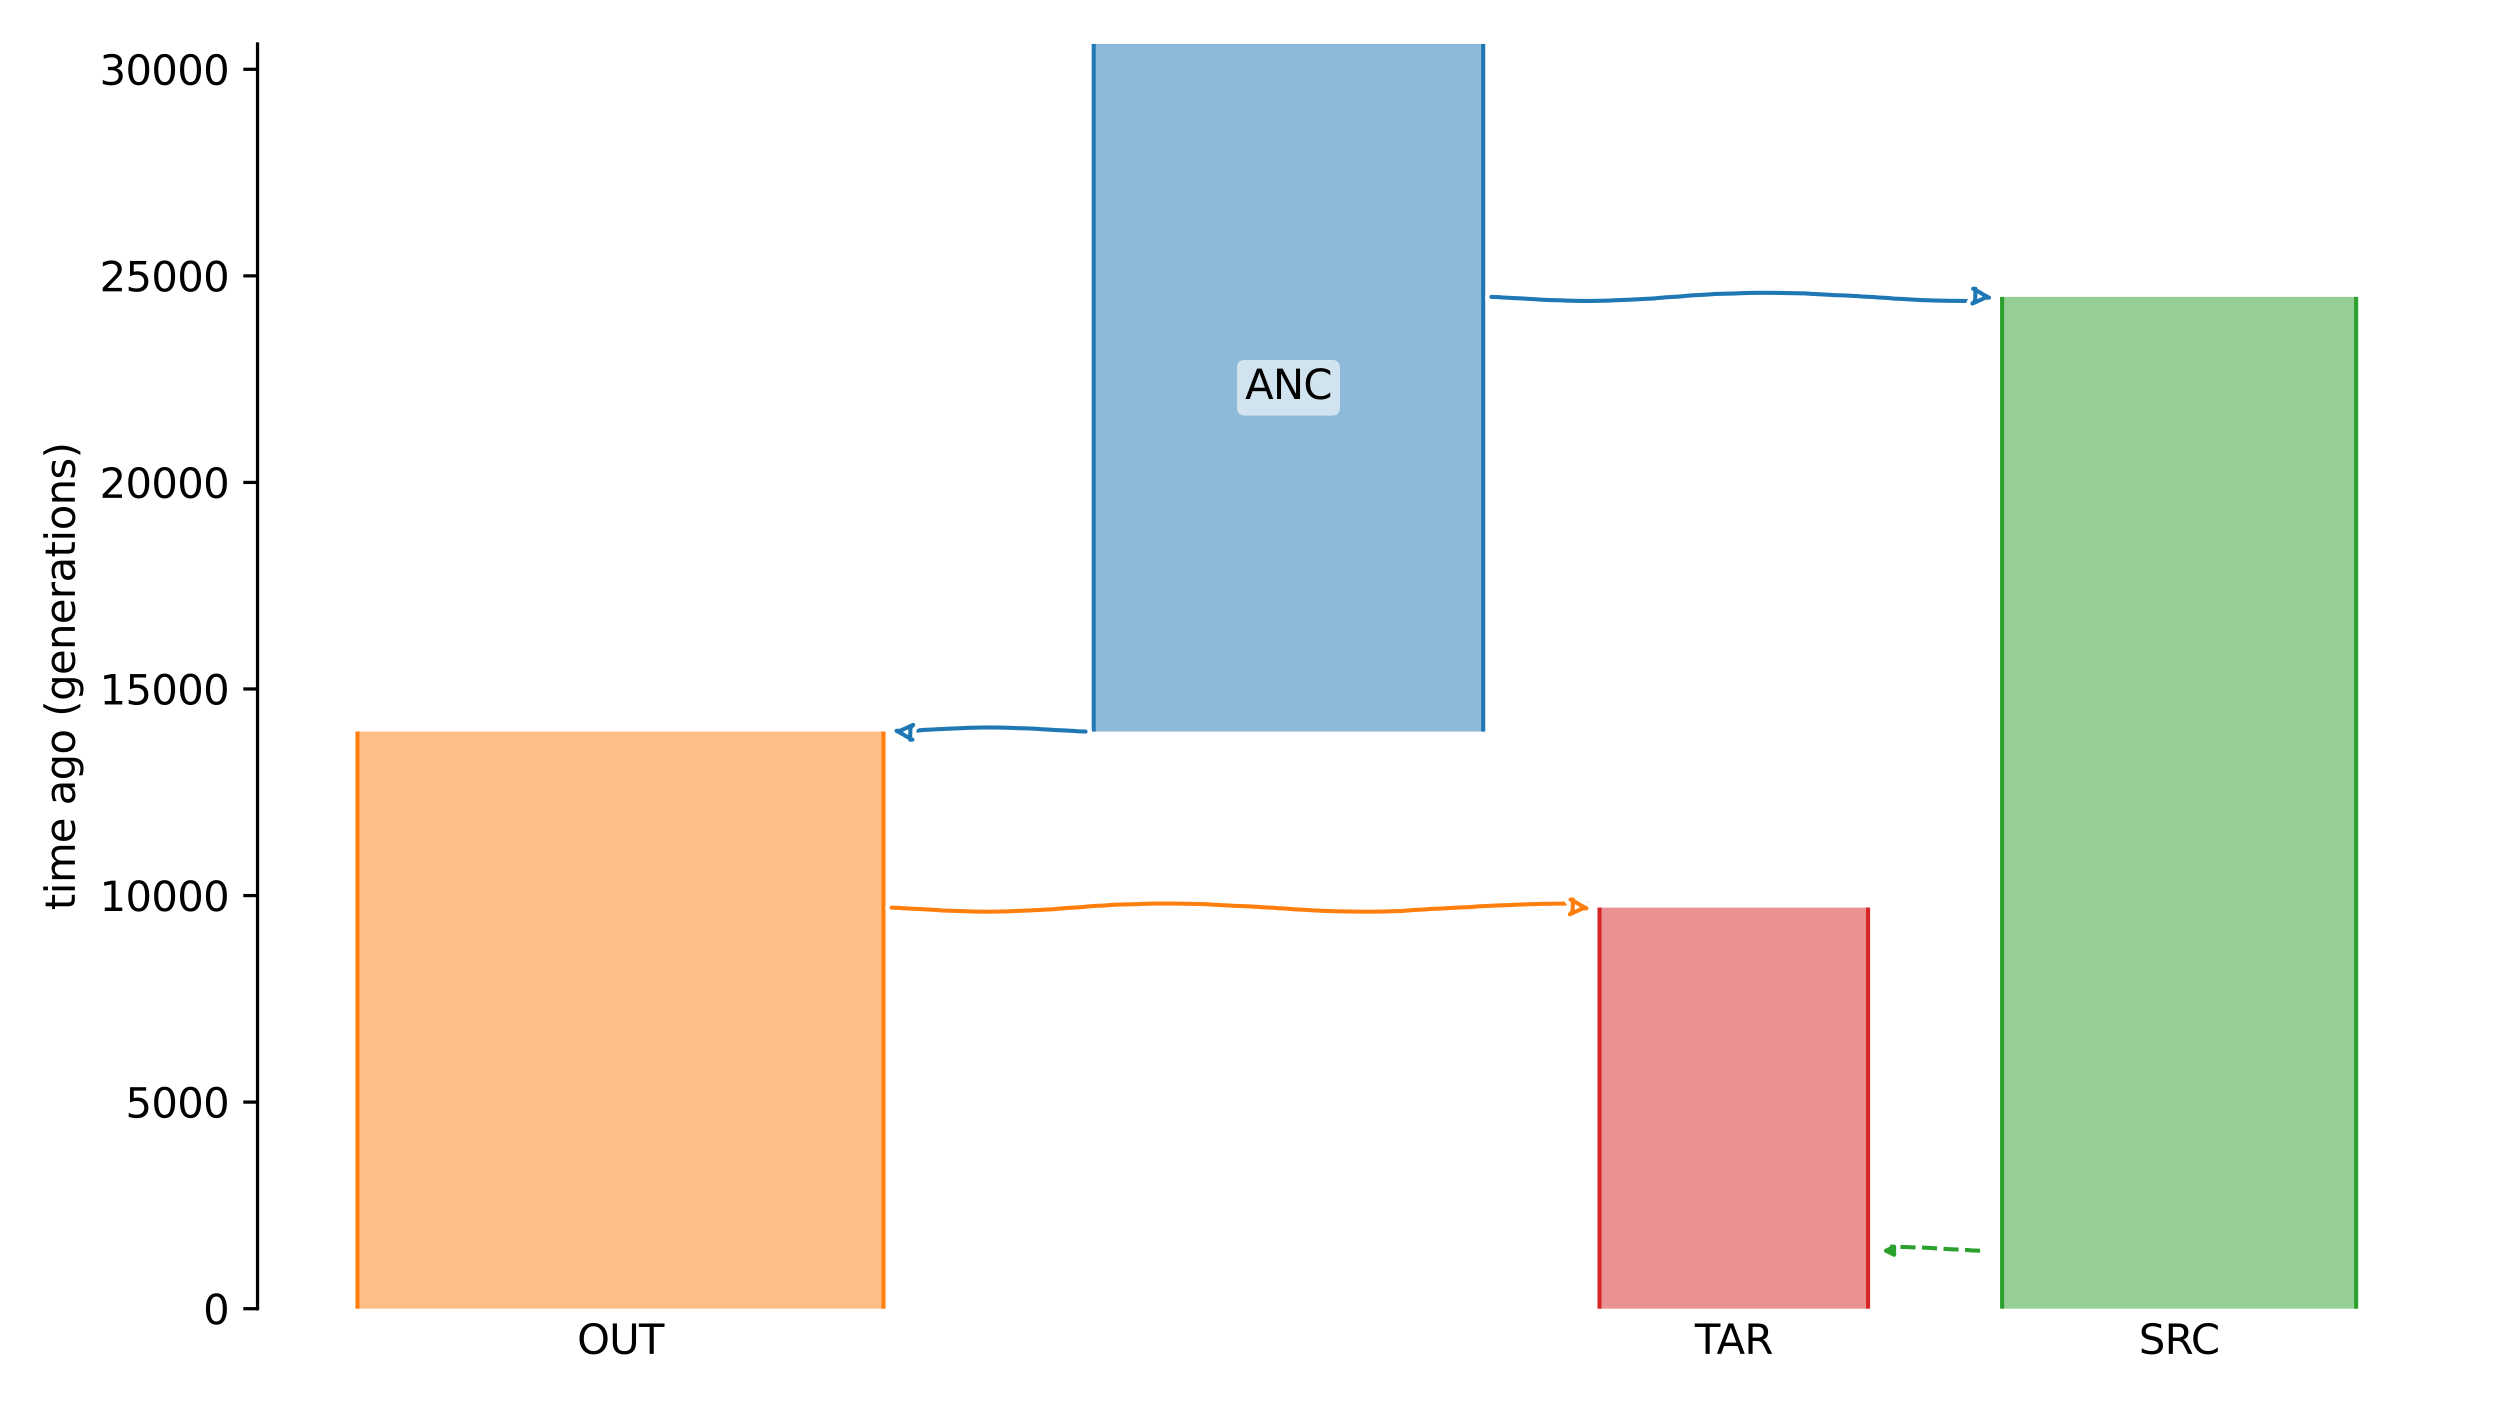 <?xml version="1.0" encoding="utf-8" standalone="no"?>
<!DOCTYPE svg PUBLIC "-//W3C//DTD SVG 1.1//EN"
  "http://www.w3.org/Graphics/SVG/1.1/DTD/svg11.dtd">
<svg xmlns:xlink="http://www.w3.org/1999/xlink" width="614.4pt" height="345.6pt" viewBox="0 0 614.4 345.6" xmlns="http://www.w3.org/2000/svg" version="1.1">
 <defs>
  <style type="text/css">*{stroke-linejoin: round; stroke-linecap: butt}</style>
 </defs>
 <g id="figure_1">
  <g id="patch_1">
   <path d="M 0 345.6 
L 614.4 345.6 
L 614.4 0 
L 0 0 
z
" style="fill: #ffffff"/>
  </g>
  <g id="axes_1">
   <g id="patch_2">
    <path d="M 63.291 321.622 
L 603.6 321.622 
L 603.6 10.8 
L 63.291 10.8 
z
" style="fill: #ffffff"/>
   </g>
   <path d="M 486.633 307.377 
L 485.633 307.346 
L 484.633 307.309 
L 483.633 307.211 
L 482.633 307.179 
L 481.633 307.105 
L 480.633 307.066 
L 479.633 307.031 
L 478.633 306.973 
L 477.633 306.903 
L 476.633 306.851 
L 475.633 306.792 
L 474.633 306.704 
L 473.633 306.657 
L 472.633 306.615 
L 471.633 306.584 
L 470.633 306.558 
L 469.633 306.537 
L 468.633 306.483 
L 467.633 306.455 
L 466.633 306.425 
L 465.633 306.4 
L 464.499 306.389 
" clip-path="url(#p60e6db22d2)" style="fill: none; stroke-dasharray: 3.7,1.6; stroke-dashoffset: 0; stroke: #2ca02c"/>
   <g id="patch_3">
    <path d="M 268.79 10.8 
L 268.79 179.784 
M 364.515 10.8 
L 364.515 179.784 
" clip-path="url(#p60e6db22d2)" style="fill: none; stroke: #ffffff; stroke-width: 3; stroke-linejoin: miter"/>
    <path d="M 268.79 10.8 
L 268.79 179.784 
M 364.515 10.8 
L 364.515 179.784 
" clip-path="url(#p60e6db22d2)" style="fill: none; stroke: #1f77b4; stroke-linejoin: miter"/>
    <g id="PolyCollection_1">
     <path d="M 364.515 10.8 
L 268.79 10.8 
L 268.79 179.784 
L 364.515 179.784 
L 364.515 179.784 
L 364.515 10.8 
z
" clip-path="url(#p60e6db22d2)" style="fill: #1f77b4; fill-opacity: 0.5"/>
    </g>
    <g id="patch_4">
     <path d="M 87.85 179.784 
L 87.85 321.622 
M 217.127 179.784 
L 217.127 321.622 
" clip-path="url(#p60e6db22d2)" style="fill: none; stroke: #ffffff; stroke-width: 3; stroke-linejoin: miter"/>
     <path d="M 87.85 179.784 
L 87.85 321.622 
M 217.127 179.784 
L 217.127 321.622 
" clip-path="url(#p60e6db22d2)" style="fill: none; stroke: #ff7f0e; stroke-linejoin: miter"/>
     <g id="PolyCollection_2">
      <path d="M 217.127 179.784 
L 87.85 179.784 
L 87.85 321.622 
L 217.127 321.622 
L 217.127 321.622 
L 217.127 179.784 
z
" clip-path="url(#p60e6db22d2)" style="fill: #ff7f0e; fill-opacity: 0.5"/>
     </g>
     <g id="patch_5">
      <path d="M 492.036 72.964 
L 492.036 321.622 
M 579.04 72.964 
L 579.04 321.622 
" clip-path="url(#p60e6db22d2)" style="fill: none; stroke: #ffffff; stroke-width: 3; stroke-linejoin: miter"/>
      <path d="M 492.036 72.964 
L 492.036 321.622 
M 579.04 72.964 
L 579.04 321.622 
" clip-path="url(#p60e6db22d2)" style="fill: none; stroke: #2ca02c; stroke-linejoin: miter"/>
      <g id="PolyCollection_3">
       <path d="M 579.04 72.964 
L 492.036 72.964 
L 492.036 321.622 
L 579.04 321.622 
L 579.04 321.622 
L 579.04 72.964 
z
" clip-path="url(#p60e6db22d2)" style="fill: #2ca02c; fill-opacity: 0.5"/>
      </g>
      <g id="patch_6">
       <path d="M 393.095 223.056 
L 393.095 321.622 
M 459.096 223.056 
L 459.096 321.622 
" clip-path="url(#p60e6db22d2)" style="fill: none; stroke: #ffffff; stroke-width: 3; stroke-linejoin: miter"/>
       <path d="M 393.095 223.056 
L 393.095 321.622 
M 459.096 223.056 
L 459.096 321.622 
" clip-path="url(#p60e6db22d2)" style="fill: none; stroke: #d62728; stroke-linejoin: miter"/>
       <g id="PolyCollection_4">
        <path d="M 459.096 223.056 
L 393.095 223.056 
L 393.095 321.622 
L 459.096 321.622 
L 459.096 321.622 
L 459.096 223.056 
z
" clip-path="url(#p60e6db22d2)" style="fill: #d62728; fill-opacity: 0.5"/>
       </g>
       <g id="matplotlib.axis_1">
        <g id="xtick_1">
         <g id="line2d_1"/>
         <g id="text_1">
          <!-- OUT -->
          <g transform="translate(141.84 332.72) scale(0.1 -0.1)">
           <defs>
            <path id="DejaVuSans-4f" d="M 2522 4238 
Q 1834 4238 1429 3725 
Q 1025 3213 1025 2328 
Q 1025 1447 1429 934 
Q 1834 422 2522 422 
Q 3209 422 3611 934 
Q 4013 1447 4013 2328 
Q 4013 3213 3611 3725 
Q 3209 4238 2522 4238 
z
M 2522 4750 
Q 3503 4750 4090 4092 
Q 4678 3434 4678 2328 
Q 4678 1225 4090 567 
Q 3503 -91 2522 -91 
Q 1538 -91 948 565 
Q 359 1222 359 2328 
Q 359 3434 948 4092 
Q 1538 4750 2522 4750 
z
" transform="scale(0.016)"/>
            <path id="DejaVuSans-55" d="M 556 4666 
L 1191 4666 
L 1191 1831 
Q 1191 1081 1462 751 
Q 1734 422 2344 422 
Q 2950 422 3222 751 
Q 3494 1081 3494 1831 
L 3494 4666 
L 4128 4666 
L 4128 1753 
Q 4128 841 3676 375 
Q 3225 -91 2344 -91 
Q 1459 -91 1007 375 
Q 556 841 556 1753 
L 556 4666 
z
" transform="scale(0.016)"/>
            <path id="DejaVuSans-54" d="M -19 4666 
L 3928 4666 
L 3928 4134 
L 2272 4134 
L 2272 0 
L 1638 0 
L 1638 4134 
L -19 4134 
L -19 4666 
z
" transform="scale(0.016)"/>
           </defs>
           <use xlink:href="#DejaVuSans-4f"/>
           <use xlink:href="#DejaVuSans-55" x="78.711"/>
           <use xlink:href="#DejaVuSans-54" x="151.904"/>
          </g>
         </g>
        </g>
        <g id="xtick_2">
         <g id="line2d_2"/>
         <g id="text_2">
          <!-- SRC -->
          <g transform="translate(525.648 332.72) scale(0.1 -0.1)">
           <defs>
            <path id="DejaVuSans-53" d="M 3425 4513 
L 3425 3897 
Q 3066 4069 2747 4153 
Q 2428 4238 2131 4238 
Q 1616 4238 1336 4038 
Q 1056 3838 1056 3469 
Q 1056 3159 1242 3001 
Q 1428 2844 1947 2747 
L 2328 2669 
Q 3034 2534 3370 2195 
Q 3706 1856 3706 1288 
Q 3706 609 3251 259 
Q 2797 -91 1919 -91 
Q 1588 -91 1214 -16 
Q 841 59 441 206 
L 441 856 
Q 825 641 1194 531 
Q 1563 422 1919 422 
Q 2459 422 2753 634 
Q 3047 847 3047 1241 
Q 3047 1584 2836 1778 
Q 2625 1972 2144 2069 
L 1759 2144 
Q 1053 2284 737 2584 
Q 422 2884 422 3419 
Q 422 4038 858 4394 
Q 1294 4750 2059 4750 
Q 2388 4750 2728 4690 
Q 3069 4631 3425 4513 
z
" transform="scale(0.016)"/>
            <path id="DejaVuSans-52" d="M 2841 2188 
Q 3044 2119 3236 1894 
Q 3428 1669 3622 1275 
L 4263 0 
L 3584 0 
L 2988 1197 
Q 2756 1666 2539 1819 
Q 2322 1972 1947 1972 
L 1259 1972 
L 1259 0 
L 628 0 
L 628 4666 
L 2053 4666 
Q 2853 4666 3247 4331 
Q 3641 3997 3641 3322 
Q 3641 2881 3436 2590 
Q 3231 2300 2841 2188 
z
M 1259 4147 
L 1259 2491 
L 2053 2491 
Q 2509 2491 2742 2702 
Q 2975 2913 2975 3322 
Q 2975 3731 2742 3939 
Q 2509 4147 2053 4147 
L 1259 4147 
z
" transform="scale(0.016)"/>
            <path id="DejaVuSans-43" d="M 4122 4306 
L 4122 3641 
Q 3803 3938 3442 4084 
Q 3081 4231 2675 4231 
Q 1875 4231 1450 3742 
Q 1025 3253 1025 2328 
Q 1025 1406 1450 917 
Q 1875 428 2675 428 
Q 3081 428 3442 575 
Q 3803 722 4122 1019 
L 4122 359 
Q 3791 134 3420 21 
Q 3050 -91 2638 -91 
Q 1578 -91 968 557 
Q 359 1206 359 2328 
Q 359 3453 968 4101 
Q 1578 4750 2638 4750 
Q 3056 4750 3426 4639 
Q 3797 4528 4122 4306 
z
" transform="scale(0.016)"/>
           </defs>
           <use xlink:href="#DejaVuSans-53"/>
           <use xlink:href="#DejaVuSans-52" x="63.477"/>
           <use xlink:href="#DejaVuSans-43" x="127.959"/>
          </g>
         </g>
        </g>
        <g id="xtick_3">
         <g id="line2d_3"/>
         <g id="text_3">
          <!-- TAR -->
          <g transform="translate(416.534 332.72) scale(0.1 -0.1)">
           <defs>
            <path id="DejaVuSans-41" d="M 2188 4044 
L 1331 1722 
L 3047 1722 
L 2188 4044 
z
M 1831 4666 
L 2547 4666 
L 4325 0 
L 3669 0 
L 3244 1197 
L 1141 1197 
L 716 0 
L 50 0 
L 1831 4666 
z
" transform="scale(0.016)"/>
           </defs>
           <use xlink:href="#DejaVuSans-54"/>
           <use xlink:href="#DejaVuSans-41" x="53.334"/>
           <use xlink:href="#DejaVuSans-52" x="121.742"/>
          </g>
         </g>
        </g>
       </g>
       <g id="matplotlib.axis_2">
        <g id="ytick_1">
         <g id="line2d_4">
          <defs>
           <path id="m743596b2e8" d="M 0 0 
L -3.5 0 
" style="stroke: #000000; stroke-width: 0.8"/>
          </defs>
          <g>
           <use xlink:href="#m743596b2e8" x="63.291" y="321.622" style="stroke: #000000; stroke-width: 0.8"/>
          </g>
         </g>
         <g id="text_4">
          <!-- 0 -->
          <g transform="translate(49.928 325.421) scale(0.1 -0.1)">
           <defs>
            <path id="DejaVuSans-30" d="M 2034 4250 
Q 1547 4250 1301 3770 
Q 1056 3291 1056 2328 
Q 1056 1369 1301 889 
Q 1547 409 2034 409 
Q 2525 409 2770 889 
Q 3016 1369 3016 2328 
Q 3016 3291 2770 3770 
Q 2525 4250 2034 4250 
z
M 2034 4750 
Q 2819 4750 3233 4129 
Q 3647 3509 3647 2328 
Q 3647 1150 3233 529 
Q 2819 -91 2034 -91 
Q 1250 -91 836 529 
Q 422 1150 422 2328 
Q 422 3509 836 4129 
Q 1250 4750 2034 4750 
z
" transform="scale(0.016)"/>
           </defs>
           <use xlink:href="#DejaVuSans-30"/>
          </g>
         </g>
        </g>
        <g id="ytick_2">
         <g id="line2d_5">
          <g>
           <use xlink:href="#m743596b2e8" x="63.291" y="270.857" style="stroke: #000000; stroke-width: 0.8"/>
          </g>
         </g>
         <g id="text_5">
          <!-- 5000 -->
          <g transform="translate(30.841 274.656) scale(0.1 -0.1)">
           <defs>
            <path id="DejaVuSans-35" d="M 691 4666 
L 3169 4666 
L 3169 4134 
L 1269 4134 
L 1269 2991 
Q 1406 3038 1543 3061 
Q 1681 3084 1819 3084 
Q 2600 3084 3056 2656 
Q 3513 2228 3513 1497 
Q 3513 744 3044 326 
Q 2575 -91 1722 -91 
Q 1428 -91 1123 -41 
Q 819 9 494 109 
L 494 744 
Q 775 591 1075 516 
Q 1375 441 1709 441 
Q 2250 441 2565 725 
Q 2881 1009 2881 1497 
Q 2881 1984 2565 2268 
Q 2250 2553 1709 2553 
Q 1456 2553 1204 2497 
Q 953 2441 691 2322 
L 691 4666 
z
" transform="scale(0.016)"/>
           </defs>
           <use xlink:href="#DejaVuSans-35"/>
           <use xlink:href="#DejaVuSans-30" x="63.623"/>
           <use xlink:href="#DejaVuSans-30" x="127.246"/>
           <use xlink:href="#DejaVuSans-30" x="190.869"/>
          </g>
         </g>
        </g>
        <g id="ytick_3">
         <g id="line2d_6">
          <g>
           <use xlink:href="#m743596b2e8" x="63.291" y="220.092" style="stroke: #000000; stroke-width: 0.8"/>
          </g>
         </g>
         <g id="text_6">
          <!-- 10000 -->
          <g transform="translate(24.478 223.891) scale(0.1 -0.1)">
           <defs>
            <path id="DejaVuSans-31" d="M 794 531 
L 1825 531 
L 1825 4091 
L 703 3866 
L 703 4441 
L 1819 4666 
L 2450 4666 
L 2450 531 
L 3481 531 
L 3481 0 
L 794 0 
L 794 531 
z
" transform="scale(0.016)"/>
           </defs>
           <use xlink:href="#DejaVuSans-31"/>
           <use xlink:href="#DejaVuSans-30" x="63.623"/>
           <use xlink:href="#DejaVuSans-30" x="127.246"/>
           <use xlink:href="#DejaVuSans-30" x="190.869"/>
           <use xlink:href="#DejaVuSans-30" x="254.492"/>
          </g>
         </g>
        </g>
        <g id="ytick_4">
         <g id="line2d_7">
          <g>
           <use xlink:href="#m743596b2e8" x="63.291" y="169.327" style="stroke: #000000; stroke-width: 0.8"/>
          </g>
         </g>
         <g id="text_7">
          <!-- 15000 -->
          <g transform="translate(24.478 173.126) scale(0.1 -0.1)">
           <use xlink:href="#DejaVuSans-31"/>
           <use xlink:href="#DejaVuSans-35" x="63.623"/>
           <use xlink:href="#DejaVuSans-30" x="127.246"/>
           <use xlink:href="#DejaVuSans-30" x="190.869"/>
           <use xlink:href="#DejaVuSans-30" x="254.492"/>
          </g>
         </g>
        </g>
        <g id="ytick_5">
         <g id="line2d_8">
          <g>
           <use xlink:href="#m743596b2e8" x="63.291" y="118.562" style="stroke: #000000; stroke-width: 0.8"/>
          </g>
         </g>
         <g id="text_8">
          <!-- 20000 -->
          <g transform="translate(24.478 122.361) scale(0.1 -0.1)">
           <defs>
            <path id="DejaVuSans-32" d="M 1228 531 
L 3431 531 
L 3431 0 
L 469 0 
L 469 531 
Q 828 903 1448 1529 
Q 2069 2156 2228 2338 
Q 2531 2678 2651 2914 
Q 2772 3150 2772 3378 
Q 2772 3750 2511 3984 
Q 2250 4219 1831 4219 
Q 1534 4219 1204 4116 
Q 875 4013 500 3803 
L 500 4441 
Q 881 4594 1212 4672 
Q 1544 4750 1819 4750 
Q 2544 4750 2975 4387 
Q 3406 4025 3406 3419 
Q 3406 3131 3298 2873 
Q 3191 2616 2906 2266 
Q 2828 2175 2409 1742 
Q 1991 1309 1228 531 
z
" transform="scale(0.016)"/>
           </defs>
           <use xlink:href="#DejaVuSans-32"/>
           <use xlink:href="#DejaVuSans-30" x="63.623"/>
           <use xlink:href="#DejaVuSans-30" x="127.246"/>
           <use xlink:href="#DejaVuSans-30" x="190.869"/>
           <use xlink:href="#DejaVuSans-30" x="254.492"/>
          </g>
         </g>
        </g>
        <g id="ytick_6">
         <g id="line2d_9">
          <g>
           <use xlink:href="#m743596b2e8" x="63.291" y="67.796" style="stroke: #000000; stroke-width: 0.8"/>
          </g>
         </g>
         <g id="text_9">
          <!-- 25000 -->
          <g transform="translate(24.478 71.596) scale(0.1 -0.1)">
           <use xlink:href="#DejaVuSans-32"/>
           <use xlink:href="#DejaVuSans-35" x="63.623"/>
           <use xlink:href="#DejaVuSans-30" x="127.246"/>
           <use xlink:href="#DejaVuSans-30" x="190.869"/>
           <use xlink:href="#DejaVuSans-30" x="254.492"/>
          </g>
         </g>
        </g>
        <g id="ytick_7">
         <g id="line2d_10">
          <g>
           <use xlink:href="#m743596b2e8" x="63.291" y="17.031" style="stroke: #000000; stroke-width: 0.8"/>
          </g>
         </g>
         <g id="text_10">
          <!-- 30000 -->
          <g transform="translate(24.478 20.831) scale(0.1 -0.1)">
           <defs>
            <path id="DejaVuSans-33" d="M 2597 2516 
Q 3050 2419 3304 2112 
Q 3559 1806 3559 1356 
Q 3559 666 3084 287 
Q 2609 -91 1734 -91 
Q 1441 -91 1130 -33 
Q 819 25 488 141 
L 488 750 
Q 750 597 1062 519 
Q 1375 441 1716 441 
Q 2309 441 2620 675 
Q 2931 909 2931 1356 
Q 2931 1769 2642 2001 
Q 2353 2234 1838 2234 
L 1294 2234 
L 1294 2753 
L 1863 2753 
Q 2328 2753 2575 2939 
Q 2822 3125 2822 3475 
Q 2822 3834 2567 4026 
Q 2313 4219 1838 4219 
Q 1578 4219 1281 4162 
Q 984 4106 628 3988 
L 628 4550 
Q 988 4650 1302 4700 
Q 1616 4750 1894 4750 
Q 2613 4750 3031 4423 
Q 3450 4097 3450 3541 
Q 3450 3153 3228 2886 
Q 3006 2619 2597 2516 
z
" transform="scale(0.016)"/>
           </defs>
           <use xlink:href="#DejaVuSans-33"/>
           <use xlink:href="#DejaVuSans-30" x="63.623"/>
           <use xlink:href="#DejaVuSans-30" x="127.246"/>
           <use xlink:href="#DejaVuSans-30" x="190.869"/>
           <use xlink:href="#DejaVuSans-30" x="254.492"/>
          </g>
         </g>
        </g>
        <g id="text_11">
         <!-- time ago (generations) -->
         <g transform="translate(18.398 223.682) rotate(-90) scale(0.1 -0.1)">
          <defs>
           <path id="DejaVuSans-74" d="M 1172 4494 
L 1172 3500 
L 2356 3500 
L 2356 3053 
L 1172 3053 
L 1172 1153 
Q 1172 725 1289 603 
Q 1406 481 1766 481 
L 2356 481 
L 2356 0 
L 1766 0 
Q 1100 0 847 248 
Q 594 497 594 1153 
L 594 3053 
L 172 3053 
L 172 3500 
L 594 3500 
L 594 4494 
L 1172 4494 
z
" transform="scale(0.016)"/>
           <path id="DejaVuSans-69" d="M 603 3500 
L 1178 3500 
L 1178 0 
L 603 0 
L 603 3500 
z
M 603 4863 
L 1178 4863 
L 1178 4134 
L 603 4134 
L 603 4863 
z
" transform="scale(0.016)"/>
           <path id="DejaVuSans-6d" d="M 3328 2828 
Q 3544 3216 3844 3400 
Q 4144 3584 4550 3584 
Q 5097 3584 5394 3201 
Q 5691 2819 5691 2113 
L 5691 0 
L 5113 0 
L 5113 2094 
Q 5113 2597 4934 2840 
Q 4756 3084 4391 3084 
Q 3944 3084 3684 2787 
Q 3425 2491 3425 1978 
L 3425 0 
L 2847 0 
L 2847 2094 
Q 2847 2600 2669 2842 
Q 2491 3084 2119 3084 
Q 1678 3084 1418 2786 
Q 1159 2488 1159 1978 
L 1159 0 
L 581 0 
L 581 3500 
L 1159 3500 
L 1159 2956 
Q 1356 3278 1631 3431 
Q 1906 3584 2284 3584 
Q 2666 3584 2933 3390 
Q 3200 3197 3328 2828 
z
" transform="scale(0.016)"/>
           <path id="DejaVuSans-65" d="M 3597 1894 
L 3597 1613 
L 953 1613 
Q 991 1019 1311 708 
Q 1631 397 2203 397 
Q 2534 397 2845 478 
Q 3156 559 3463 722 
L 3463 178 
Q 3153 47 2828 -22 
Q 2503 -91 2169 -91 
Q 1331 -91 842 396 
Q 353 884 353 1716 
Q 353 2575 817 3079 
Q 1281 3584 2069 3584 
Q 2775 3584 3186 3129 
Q 3597 2675 3597 1894 
z
M 3022 2063 
Q 3016 2534 2758 2815 
Q 2500 3097 2075 3097 
Q 1594 3097 1305 2825 
Q 1016 2553 972 2059 
L 3022 2063 
z
" transform="scale(0.016)"/>
           <path id="DejaVuSans-20" transform="scale(0.016)"/>
           <path id="DejaVuSans-61" d="M 2194 1759 
Q 1497 1759 1228 1600 
Q 959 1441 959 1056 
Q 959 750 1161 570 
Q 1363 391 1709 391 
Q 2188 391 2477 730 
Q 2766 1069 2766 1631 
L 2766 1759 
L 2194 1759 
z
M 3341 1997 
L 3341 0 
L 2766 0 
L 2766 531 
Q 2569 213 2275 61 
Q 1981 -91 1556 -91 
Q 1019 -91 701 211 
Q 384 513 384 1019 
Q 384 1609 779 1909 
Q 1175 2209 1959 2209 
L 2766 2209 
L 2766 2266 
Q 2766 2663 2505 2880 
Q 2244 3097 1772 3097 
Q 1472 3097 1187 3025 
Q 903 2953 641 2809 
L 641 3341 
Q 956 3463 1253 3523 
Q 1550 3584 1831 3584 
Q 2591 3584 2966 3190 
Q 3341 2797 3341 1997 
z
" transform="scale(0.016)"/>
           <path id="DejaVuSans-67" d="M 2906 1791 
Q 2906 2416 2648 2759 
Q 2391 3103 1925 3103 
Q 1463 3103 1205 2759 
Q 947 2416 947 1791 
Q 947 1169 1205 825 
Q 1463 481 1925 481 
Q 2391 481 2648 825 
Q 2906 1169 2906 1791 
z
M 3481 434 
Q 3481 -459 3084 -895 
Q 2688 -1331 1869 -1331 
Q 1566 -1331 1297 -1286 
Q 1028 -1241 775 -1147 
L 775 -588 
Q 1028 -725 1275 -790 
Q 1522 -856 1778 -856 
Q 2344 -856 2625 -561 
Q 2906 -266 2906 331 
L 2906 616 
Q 2728 306 2450 153 
Q 2172 0 1784 0 
Q 1141 0 747 490 
Q 353 981 353 1791 
Q 353 2603 747 3093 
Q 1141 3584 1784 3584 
Q 2172 3584 2450 3431 
Q 2728 3278 2906 2969 
L 2906 3500 
L 3481 3500 
L 3481 434 
z
" transform="scale(0.016)"/>
           <path id="DejaVuSans-6f" d="M 1959 3097 
Q 1497 3097 1228 2736 
Q 959 2375 959 1747 
Q 959 1119 1226 758 
Q 1494 397 1959 397 
Q 2419 397 2687 759 
Q 2956 1122 2956 1747 
Q 2956 2369 2687 2733 
Q 2419 3097 1959 3097 
z
M 1959 3584 
Q 2709 3584 3137 3096 
Q 3566 2609 3566 1747 
Q 3566 888 3137 398 
Q 2709 -91 1959 -91 
Q 1206 -91 779 398 
Q 353 888 353 1747 
Q 353 2609 779 3096 
Q 1206 3584 1959 3584 
z
" transform="scale(0.016)"/>
           <path id="DejaVuSans-28" d="M 1984 4856 
Q 1566 4138 1362 3434 
Q 1159 2731 1159 2009 
Q 1159 1288 1364 580 
Q 1569 -128 1984 -844 
L 1484 -844 
Q 1016 -109 783 600 
Q 550 1309 550 2009 
Q 550 2706 781 3412 
Q 1013 4119 1484 4856 
L 1984 4856 
z
" transform="scale(0.016)"/>
           <path id="DejaVuSans-6e" d="M 3513 2113 
L 3513 0 
L 2938 0 
L 2938 2094 
Q 2938 2591 2744 2837 
Q 2550 3084 2163 3084 
Q 1697 3084 1428 2787 
Q 1159 2491 1159 1978 
L 1159 0 
L 581 0 
L 581 3500 
L 1159 3500 
L 1159 2956 
Q 1366 3272 1645 3428 
Q 1925 3584 2291 3584 
Q 2894 3584 3203 3211 
Q 3513 2838 3513 2113 
z
" transform="scale(0.016)"/>
           <path id="DejaVuSans-72" d="M 2631 2963 
Q 2534 3019 2420 3045 
Q 2306 3072 2169 3072 
Q 1681 3072 1420 2755 
Q 1159 2438 1159 1844 
L 1159 0 
L 581 0 
L 581 3500 
L 1159 3500 
L 1159 2956 
Q 1341 3275 1631 3429 
Q 1922 3584 2338 3584 
Q 2397 3584 2469 3576 
Q 2541 3569 2628 3553 
L 2631 2963 
z
" transform="scale(0.016)"/>
           <path id="DejaVuSans-73" d="M 2834 3397 
L 2834 2853 
Q 2591 2978 2328 3040 
Q 2066 3103 1784 3103 
Q 1356 3103 1142 2972 
Q 928 2841 928 2578 
Q 928 2378 1081 2264 
Q 1234 2150 1697 2047 
L 1894 2003 
Q 2506 1872 2764 1633 
Q 3022 1394 3022 966 
Q 3022 478 2636 193 
Q 2250 -91 1575 -91 
Q 1294 -91 989 -36 
Q 684 19 347 128 
L 347 722 
Q 666 556 975 473 
Q 1284 391 1588 391 
Q 1994 391 2212 530 
Q 2431 669 2431 922 
Q 2431 1156 2273 1281 
Q 2116 1406 1581 1522 
L 1381 1569 
Q 847 1681 609 1914 
Q 372 2147 372 2553 
Q 372 3047 722 3315 
Q 1072 3584 1716 3584 
Q 2034 3584 2315 3537 
Q 2597 3491 2834 3397 
z
" transform="scale(0.016)"/>
           <path id="DejaVuSans-29" d="M 513 4856 
L 1013 4856 
Q 1481 4119 1714 3412 
Q 1947 2706 1947 2009 
Q 1947 1309 1714 600 
Q 1481 -109 1013 -844 
L 513 -844 
Q 928 -128 1133 580 
Q 1338 1288 1338 2009 
Q 1338 2731 1133 3434 
Q 928 4138 513 4856 
z
" transform="scale(0.016)"/>
          </defs>
          <use xlink:href="#DejaVuSans-74"/>
          <use xlink:href="#DejaVuSans-69" x="39.209"/>
          <use xlink:href="#DejaVuSans-6d" x="66.992"/>
          <use xlink:href="#DejaVuSans-65" x="164.404"/>
          <use xlink:href="#DejaVuSans-20" x="225.928"/>
          <use xlink:href="#DejaVuSans-61" x="257.715"/>
          <use xlink:href="#DejaVuSans-67" x="318.994"/>
          <use xlink:href="#DejaVuSans-6f" x="382.471"/>
          <use xlink:href="#DejaVuSans-20" x="443.652"/>
          <use xlink:href="#DejaVuSans-28" x="475.439"/>
          <use xlink:href="#DejaVuSans-67" x="514.453"/>
          <use xlink:href="#DejaVuSans-65" x="577.93"/>
          <use xlink:href="#DejaVuSans-6e" x="639.453"/>
          <use xlink:href="#DejaVuSans-65" x="702.832"/>
          <use xlink:href="#DejaVuSans-72" x="764.355"/>
          <use xlink:href="#DejaVuSans-61" x="805.469"/>
          <use xlink:href="#DejaVuSans-74" x="866.748"/>
          <use xlink:href="#DejaVuSans-69" x="905.957"/>
          <use xlink:href="#DejaVuSans-6f" x="933.74"/>
          <use xlink:href="#DejaVuSans-6e" x="994.922"/>
          <use xlink:href="#DejaVuSans-73" x="1058.301"/>
          <use xlink:href="#DejaVuSans-29" x="1110.4"/>
         </g>
        </g>
       </g>
       <g id="patch_7">
        <path d="M 266.788 179.784 
L 265.788 179.753 
L 264.788 179.716 
L 263.788 179.618 
L 262.788 179.586 
L 261.788 179.512 
L 260.788 179.473 
L 259.788 179.438 
L 258.788 179.38 
L 257.788 179.31 
L 256.788 179.258 
L 255.788 179.199 
L 254.788 179.111 
L 253.788 179.064 
L 252.788 179.022 
L 251.788 178.992 
L 250.788 178.966 
L 249.788 178.944 
L 248.788 178.89 
L 247.788 178.862 
L 246.788 178.832 
L 245.788 178.807 
L 244.788 178.796 
L 243.788 178.786 
L 242.788 178.786 
L 241.788 178.795 
L 240.788 178.807 
L 239.788 178.838 
L 238.788 178.849 
L 237.788 178.879 
L 236.788 178.939 
L 235.788 178.976 
L 234.788 179.015 
L 233.788 179.058 
L 232.788 179.091 
L 231.788 179.158 
L 230.788 179.197 
L 229.788 179.24 
L 228.788 179.31 
L 227.788 179.347 
L 226.788 179.405 
L 225.788 179.516 
L 224.788 179.587 
L 223.788 179.7 
L 222.788 179.746 
L 221.788 179.807 
L 220.243 179.855 
" clip-path="url(#p60e6db22d2)" style="fill: none; stroke: #ffffff; stroke-width: 3; stroke-linecap: round"/>
        <path d="M 266.788 179.784 
L 265.788 179.753 
L 264.788 179.716 
L 263.788 179.618 
L 262.788 179.586 
L 261.788 179.512 
L 260.788 179.473 
L 259.788 179.438 
L 258.788 179.38 
L 257.788 179.31 
L 256.788 179.258 
L 255.788 179.199 
L 254.788 179.111 
L 253.788 179.064 
L 252.788 179.022 
L 251.788 178.992 
L 250.788 178.966 
L 249.788 178.944 
L 248.788 178.89 
L 247.788 178.862 
L 246.788 178.832 
L 245.788 178.807 
L 244.788 178.796 
L 243.788 178.786 
L 242.788 178.786 
L 241.788 178.795 
L 240.788 178.807 
L 239.788 178.838 
L 238.788 178.849 
L 237.788 178.879 
L 236.788 178.939 
L 235.788 178.976 
L 234.788 179.015 
L 233.788 179.058 
L 232.788 179.091 
L 231.788 179.158 
L 230.788 179.197 
L 229.788 179.24 
L 228.788 179.31 
L 227.788 179.347 
L 226.788 179.405 
L 225.788 179.516 
L 224.788 179.587 
L 223.788 179.7 
L 222.788 179.746 
L 221.788 179.807 
L 220.243 179.855 
" clip-path="url(#p60e6db22d2)" style="fill: none; stroke: #1f77b4; stroke-linecap: round"/>
        <path d="M 224.243 181.784 
L 223.362 181.309 
L 222.485 180.829 
L 221.634 180.294 
L 220.332 179.607 
L 221.259 179.581 
L 222.171 179.168 
L 223.081 178.752 
L 224.423 178.145 
L 223.769 178.784 
L 223.717 179.784 
L 223.657 181.784 
z
" clip-path="url(#p60e6db22d2)" style="fill: #ffffff; stroke: #ffffff; stroke-width: 3; stroke-linecap: round"/>
        <path d="M 224.243 181.784 
L 223.362 181.309 
L 222.485 180.829 
L 221.634 180.294 
L 220.332 179.607 
L 221.259 179.581 
L 222.171 179.168 
L 223.081 178.752 
L 224.423 178.145 
L 223.769 178.784 
L 223.717 179.784 
L 223.657 181.784 
z
" clip-path="url(#p60e6db22d2)" style="fill: #ffffff; stroke: #1f77b4; stroke-linecap: round"/>
        <g id="patch_8">
         <path d="M 366.512 72.964 
L 367.512 72.996 
L 368.512 73.033 
L 369.512 73.13 
L 370.512 73.163 
L 371.512 73.237 
L 372.512 73.275 
L 373.512 73.311 
L 374.512 73.368 
L 375.512 73.439 
L 376.512 73.491 
L 377.512 73.55 
L 378.512 73.638 
L 379.512 73.684 
L 380.512 73.727 
L 381.512 73.757 
L 382.512 73.783 
L 383.512 73.804 
L 384.512 73.859 
L 385.512 73.887 
L 386.512 73.916 
L 387.512 73.942 
L 388.512 73.953 
L 389.512 73.963 
L 390.512 73.963 
L 391.512 73.953 
L 392.512 73.942 
L 393.512 73.911 
L 394.512 73.899 
L 395.512 73.869 
L 396.512 73.81 
L 397.512 73.772 
L 398.512 73.733 
L 399.512 73.691 
L 400.512 73.658 
L 401.512 73.591 
L 402.512 73.551 
L 403.512 73.509 
L 404.512 73.438 
L 405.512 73.402 
L 406.512 73.343 
L 407.512 73.232 
L 408.512 73.162 
L 409.512 73.049 
L 410.512 73.003 
L 411.512 72.942 
L 412.512 72.893 
L 413.512 72.813 
L 414.512 72.694 
L 415.512 72.624 
L 416.512 72.541 
L 417.512 72.507 
L 418.512 72.456 
L 419.512 72.388 
L 420.512 72.322 
L 421.512 72.245 
L 422.512 72.217 
L 423.512 72.191 
L 424.512 72.168 
L 425.512 72.149 
L 426.512 72.122 
L 427.512 72.072 
L 428.512 72.037 
L 429.512 72.002 
L 430.512 71.986 
L 431.512 71.97 
L 432.512 71.967 
L 433.512 71.965 
L 434.512 71.965 
L 435.512 71.967 
L 436.512 71.98 
L 437.512 71.989 
L 438.512 72.01 
L 439.512 72.033 
L 440.512 72.05 
L 441.512 72.069 
L 442.512 72.089 
L 443.512 72.106 
L 444.512 72.169 
L 445.512 72.244 
L 446.512 72.277 
L 447.512 72.344 
L 448.512 72.398 
L 449.512 72.432 
L 450.512 72.522 
L 451.512 72.551 
L 452.512 72.582 
L 453.512 72.613 
L 454.512 72.668 
L 455.512 72.733 
L 456.512 72.771 
L 457.512 72.867 
L 458.512 72.916 
L 459.512 72.96 
L 460.512 73 
L 461.512 73.108 
L 462.512 73.15 
L 463.512 73.212 
L 464.512 73.282 
L 465.512 73.387 
L 466.512 73.424 
L 467.512 73.47 
L 468.512 73.538 
L 469.512 73.587 
L 470.512 73.664 
L 471.512 73.695 
L 472.512 73.764 
L 473.512 73.788 
L 474.512 73.817 
L 475.512 73.859 
L 476.512 73.88 
L 477.512 73.894 
L 478.512 73.921 
L 479.512 73.93 
L 480.512 73.943 
L 481.512 73.954 
L 482.512 73.96 
L 483.512 73.964 
L 484.512 73.959 
L 485.512 73.945 
L 486.512 73.938 
L 487.512 73.913 
L 488.914 73.89 
" clip-path="url(#p60e6db22d2)" style="fill: none; stroke: #ffffff; stroke-width: 3; stroke-linecap: round"/>
         <path d="M 366.512 72.964 
L 367.512 72.996 
L 368.512 73.033 
L 369.512 73.13 
L 370.512 73.163 
L 371.512 73.237 
L 372.512 73.275 
L 373.512 73.311 
L 374.512 73.368 
L 375.512 73.439 
L 376.512 73.491 
L 377.512 73.55 
L 378.512 73.638 
L 379.512 73.684 
L 380.512 73.727 
L 381.512 73.757 
L 382.512 73.783 
L 383.512 73.804 
L 384.512 73.859 
L 385.512 73.887 
L 386.512 73.916 
L 387.512 73.942 
L 388.512 73.953 
L 389.512 73.963 
L 390.512 73.963 
L 391.512 73.953 
L 392.512 73.942 
L 393.512 73.911 
L 394.512 73.899 
L 395.512 73.869 
L 396.512 73.81 
L 397.512 73.772 
L 398.512 73.733 
L 399.512 73.691 
L 400.512 73.658 
L 401.512 73.591 
L 402.512 73.551 
L 403.512 73.509 
L 404.512 73.438 
L 405.512 73.402 
L 406.512 73.343 
L 407.512 73.232 
L 408.512 73.162 
L 409.512 73.049 
L 410.512 73.003 
L 411.512 72.942 
L 412.512 72.893 
L 413.512 72.813 
L 414.512 72.694 
L 415.512 72.624 
L 416.512 72.541 
L 417.512 72.507 
L 418.512 72.456 
L 419.512 72.388 
L 420.512 72.322 
L 421.512 72.245 
L 422.512 72.217 
L 423.512 72.191 
L 424.512 72.168 
L 425.512 72.149 
L 426.512 72.122 
L 427.512 72.072 
L 428.512 72.037 
L 429.512 72.002 
L 430.512 71.986 
L 431.512 71.97 
L 432.512 71.967 
L 433.512 71.965 
L 434.512 71.965 
L 435.512 71.967 
L 436.512 71.98 
L 437.512 71.989 
L 438.512 72.01 
L 439.512 72.033 
L 440.512 72.05 
L 441.512 72.069 
L 442.512 72.089 
L 443.512 72.106 
L 444.512 72.169 
L 445.512 72.244 
L 446.512 72.277 
L 447.512 72.344 
L 448.512 72.398 
L 449.512 72.432 
L 450.512 72.522 
L 451.512 72.551 
L 452.512 72.582 
L 453.512 72.613 
L 454.512 72.668 
L 455.512 72.733 
L 456.512 72.771 
L 457.512 72.867 
L 458.512 72.916 
L 459.512 72.96 
L 460.512 73 
L 461.512 73.108 
L 462.512 73.15 
L 463.512 73.212 
L 464.512 73.282 
L 465.512 73.387 
L 466.512 73.424 
L 467.512 73.47 
L 468.512 73.538 
L 469.512 73.587 
L 470.512 73.664 
L 471.512 73.695 
L 472.512 73.764 
L 473.512 73.788 
L 474.512 73.817 
L 475.512 73.859 
L 476.512 73.88 
L 477.512 73.894 
L 478.512 73.921 
L 479.512 73.93 
L 480.512 73.943 
L 481.512 73.954 
L 482.512 73.96 
L 483.512 73.964 
L 484.512 73.959 
L 485.512 73.945 
L 486.512 73.938 
L 487.512 73.913 
L 488.914 73.89 
" clip-path="url(#p60e6db22d2)" style="fill: none; stroke: #1f77b4; stroke-linecap: round"/>
         <path d="M 484.914 70.964 
L 485.795 71.44 
L 486.672 71.92 
L 487.523 72.455 
L 488.825 73.142 
L 487.898 73.168 
L 486.986 73.581 
L 486.076 73.996 
L 484.734 74.603 
L 485.388 73.964 
L 485.44 72.964 
L 485.499 70.964 
z
" clip-path="url(#p60e6db22d2)" style="fill: #ffffff; stroke: #ffffff; stroke-width: 3; stroke-linecap: round"/>
         <path d="M 484.914 70.964 
L 485.795 71.44 
L 486.672 71.92 
L 487.523 72.455 
L 488.825 73.142 
L 487.898 73.168 
L 486.986 73.581 
L 486.076 73.996 
L 484.734 74.603 
L 485.388 73.964 
L 485.44 72.964 
L 485.499 70.964 
z
" clip-path="url(#p60e6db22d2)" style="fill: #ffffff; stroke: #1f77b4; stroke-linecap: round"/>
         <g id="patch_9">
          <path d="M 219.128 223.056 
L 220.128 223.088 
L 221.128 223.125 
L 222.128 223.223 
L 223.128 223.255 
L 224.128 223.329 
L 225.128 223.367 
L 226.128 223.403 
L 227.128 223.46 
L 228.128 223.531 
L 229.128 223.583 
L 230.128 223.642 
L 231.128 223.73 
L 232.128 223.776 
L 233.128 223.819 
L 234.128 223.849 
L 235.128 223.875 
L 236.128 223.896 
L 237.128 223.951 
L 238.128 223.979 
L 239.128 224.008 
L 240.128 224.034 
L 241.128 224.045 
L 242.128 224.055 
L 243.128 224.055 
L 244.128 224.045 
L 245.128 224.034 
L 246.128 224.003 
L 247.128 223.991 
L 248.128 223.961 
L 249.128 223.902 
L 250.128 223.864 
L 251.128 223.825 
L 252.128 223.783 
L 253.128 223.75 
L 254.128 223.683 
L 255.128 223.644 
L 256.128 223.601 
L 257.128 223.53 
L 258.128 223.494 
L 259.128 223.435 
L 260.128 223.325 
L 261.128 223.254 
L 262.128 223.141 
L 263.128 223.095 
L 264.128 223.034 
L 265.128 222.985 
L 266.128 222.905 
L 267.128 222.786 
L 268.128 222.716 
L 269.128 222.633 
L 270.128 222.599 
L 271.128 222.548 
L 272.128 222.48 
L 273.128 222.414 
L 274.128 222.337 
L 275.128 222.309 
L 276.128 222.283 
L 277.128 222.26 
L 278.128 222.241 
L 279.128 222.214 
L 280.128 222.165 
L 281.128 222.129 
L 282.128 222.094 
L 283.128 222.078 
L 284.128 222.062 
L 285.128 222.059 
L 286.128 222.057 
L 287.128 222.057 
L 288.128 222.059 
L 289.128 222.072 
L 290.128 222.081 
L 291.128 222.102 
L 292.128 222.125 
L 293.128 222.142 
L 294.128 222.161 
L 295.128 222.181 
L 296.128 222.198 
L 297.128 222.261 
L 298.128 222.336 
L 299.128 222.369 
L 300.128 222.436 
L 301.128 222.49 
L 302.128 222.524 
L 303.128 222.614 
L 304.128 222.643 
L 305.128 222.674 
L 306.128 222.705 
L 307.128 222.76 
L 308.128 222.825 
L 309.128 222.863 
L 310.128 222.959 
L 311.128 223.008 
L 312.128 223.052 
L 313.128 223.092 
L 314.128 223.2 
L 315.128 223.242 
L 316.128 223.304 
L 317.128 223.374 
L 318.128 223.479 
L 319.128 223.516 
L 320.128 223.562 
L 321.128 223.63 
L 322.128 223.679 
L 323.128 223.756 
L 324.128 223.787 
L 325.128 223.856 
L 326.128 223.88 
L 327.128 223.909 
L 328.128 223.951 
L 329.128 223.972 
L 330.128 223.986 
L 331.128 224.013 
L 332.128 224.022 
L 333.128 224.035 
L 334.128 224.046 
L 335.128 224.052 
L 336.128 224.056 
L 337.128 224.051 
L 338.128 224.038 
L 339.128 224.03 
L 340.128 224.005 
L 341.128 223.982 
L 342.128 223.945 
L 343.128 223.919 
L 344.128 223.897 
L 345.128 223.828 
L 346.128 223.754 
L 347.128 223.66 
L 348.128 223.609 
L 349.128 223.555 
L 350.128 223.52 
L 351.128 223.414 
L 352.128 223.361 
L 353.128 223.324 
L 354.128 223.293 
L 355.128 223.232 
L 356.128 223.165 
L 357.128 223.116 
L 358.128 223.051 
L 359.128 223.013 
L 360.128 222.971 
L 361.128 222.928 
L 362.128 222.869 
L 363.128 222.756 
L 364.128 222.704 
L 365.128 222.664 
L 366.128 222.617 
L 367.128 222.56 
L 368.128 222.528 
L 369.128 222.491 
L 370.128 222.459 
L 371.128 222.425 
L 372.128 222.367 
L 373.128 222.321 
L 374.128 222.292 
L 375.128 222.241 
L 376.128 222.216 
L 377.128 222.195 
L 378.128 222.16 
L 379.128 222.136 
L 380.128 222.122 
L 381.128 222.103 
L 382.128 222.087 
L 383.128 222.075 
L 384.128 222.069 
L 385.128 222.062 
L 386.128 222.057 
L 387.128 222.059 
L 388.128 222.061 
L 389.978 222.073 
" clip-path="url(#p60e6db22d2)" style="fill: none; stroke: #ffffff; stroke-width: 3; stroke-linecap: round"/>
          <path d="M 219.128 223.056 
L 220.128 223.088 
L 221.128 223.125 
L 222.128 223.223 
L 223.128 223.255 
L 224.128 223.329 
L 225.128 223.367 
L 226.128 223.403 
L 227.128 223.46 
L 228.128 223.531 
L 229.128 223.583 
L 230.128 223.642 
L 231.128 223.73 
L 232.128 223.776 
L 233.128 223.819 
L 234.128 223.849 
L 235.128 223.875 
L 236.128 223.896 
L 237.128 223.951 
L 238.128 223.979 
L 239.128 224.008 
L 240.128 224.034 
L 241.128 224.045 
L 242.128 224.055 
L 243.128 224.055 
L 244.128 224.045 
L 245.128 224.034 
L 246.128 224.003 
L 247.128 223.991 
L 248.128 223.961 
L 249.128 223.902 
L 250.128 223.864 
L 251.128 223.825 
L 252.128 223.783 
L 253.128 223.75 
L 254.128 223.683 
L 255.128 223.644 
L 256.128 223.601 
L 257.128 223.53 
L 258.128 223.494 
L 259.128 223.435 
L 260.128 223.325 
L 261.128 223.254 
L 262.128 223.141 
L 263.128 223.095 
L 264.128 223.034 
L 265.128 222.985 
L 266.128 222.905 
L 267.128 222.786 
L 268.128 222.716 
L 269.128 222.633 
L 270.128 222.599 
L 271.128 222.548 
L 272.128 222.48 
L 273.128 222.414 
L 274.128 222.337 
L 275.128 222.309 
L 276.128 222.283 
L 277.128 222.26 
L 278.128 222.241 
L 279.128 222.214 
L 280.128 222.165 
L 281.128 222.129 
L 282.128 222.094 
L 283.128 222.078 
L 284.128 222.062 
L 285.128 222.059 
L 286.128 222.057 
L 287.128 222.057 
L 288.128 222.059 
L 289.128 222.072 
L 290.128 222.081 
L 291.128 222.102 
L 292.128 222.125 
L 293.128 222.142 
L 294.128 222.161 
L 295.128 222.181 
L 296.128 222.198 
L 297.128 222.261 
L 298.128 222.336 
L 299.128 222.369 
L 300.128 222.436 
L 301.128 222.49 
L 302.128 222.524 
L 303.128 222.614 
L 304.128 222.643 
L 305.128 222.674 
L 306.128 222.705 
L 307.128 222.76 
L 308.128 222.825 
L 309.128 222.863 
L 310.128 222.959 
L 311.128 223.008 
L 312.128 223.052 
L 313.128 223.092 
L 314.128 223.2 
L 315.128 223.242 
L 316.128 223.304 
L 317.128 223.374 
L 318.128 223.479 
L 319.128 223.516 
L 320.128 223.562 
L 321.128 223.63 
L 322.128 223.679 
L 323.128 223.756 
L 324.128 223.787 
L 325.128 223.856 
L 326.128 223.88 
L 327.128 223.909 
L 328.128 223.951 
L 329.128 223.972 
L 330.128 223.986 
L 331.128 224.013 
L 332.128 224.022 
L 333.128 224.035 
L 334.128 224.046 
L 335.128 224.052 
L 336.128 224.056 
L 337.128 224.051 
L 338.128 224.038 
L 339.128 224.03 
L 340.128 224.005 
L 341.128 223.982 
L 342.128 223.945 
L 343.128 223.919 
L 344.128 223.897 
L 345.128 223.828 
L 346.128 223.754 
L 347.128 223.66 
L 348.128 223.609 
L 349.128 223.555 
L 350.128 223.52 
L 351.128 223.414 
L 352.128 223.361 
L 353.128 223.324 
L 354.128 223.293 
L 355.128 223.232 
L 356.128 223.165 
L 357.128 223.116 
L 358.128 223.051 
L 359.128 223.013 
L 360.128 222.971 
L 361.128 222.928 
L 362.128 222.869 
L 363.128 222.756 
L 364.128 222.704 
L 365.128 222.664 
L 366.128 222.617 
L 367.128 222.56 
L 368.128 222.528 
L 369.128 222.491 
L 370.128 222.459 
L 371.128 222.425 
L 372.128 222.367 
L 373.128 222.321 
L 374.128 222.292 
L 375.128 222.241 
L 376.128 222.216 
L 377.128 222.195 
L 378.128 222.16 
L 379.128 222.136 
L 380.128 222.122 
L 381.128 222.103 
L 382.128 222.087 
L 383.128 222.075 
L 384.128 222.069 
L 385.128 222.062 
L 386.128 222.057 
L 387.128 222.059 
L 388.128 222.061 
L 389.978 222.073 
" clip-path="url(#p60e6db22d2)" style="fill: none; stroke: #ff7f0e; stroke-linecap: round"/>
          <path d="M 385.978 221.056 
L 386.858 221.532 
L 387.736 222.012 
L 388.587 222.547 
L 389.889 223.234 
L 388.961 223.26 
L 388.05 223.673 
L 387.139 224.088 
L 385.797 224.695 
L 386.452 224.056 
L 386.504 223.056 
L 386.563 221.056 
z
" clip-path="url(#p60e6db22d2)" style="fill: #ffffff; stroke: #ffffff; stroke-width: 3; stroke-linecap: round"/>
          <path d="M 385.978 221.056 
L 386.858 221.532 
L 387.736 222.012 
L 388.587 222.547 
L 389.889 223.234 
L 388.961 223.26 
L 388.05 223.673 
L 387.139 224.088 
L 385.797 224.695 
L 386.452 224.056 
L 386.504 223.056 
L 386.563 221.056 
z
" clip-path="url(#p60e6db22d2)" style="fill: #ffffff; stroke: #ff7f0e; stroke-linecap: round"/>
          <path d="M 464.499 307.377 
" clip-path="url(#p60e6db22d2)" style="fill: none; stroke-dasharray: 3.7,1.6; stroke-dashoffset: 0; stroke: #2ca02c"/>
          <path d="M 463.499 307.377 
L 465.499 308.377 
L 465.499 306.377 
z
" clip-path="url(#p60e6db22d2)" style="fill: #2ca02c; stroke: #2ca02c; stroke-linejoin: miter"/>
          <g id="patch_10">
           <path d="M 63.291 321.622 
L 63.291 10.8 
" style="fill: none; stroke: #000000; stroke-width: 0.8; stroke-linejoin: miter; stroke-linecap: square"/>
          </g>
          <g id="text_12">
           <g id="patch_11">
            <path d="M 306 102.131 
L 327.305 102.131 
Q 329.305 102.131 329.305 100.131 
L 329.305 90.453 
Q 329.305 88.453 327.305 88.453 
L 306 88.453 
Q 304 88.453 304 90.453 
L 304 100.131 
Q 304 102.131 306 102.131 
z
" style="fill: #ffffff; opacity: 0.6"/>
           </g>
           <!-- ANC -->
           <g transform="translate(306 98.052) scale(0.1 -0.1)">
            <defs>
             <path id="DejaVuSans-4e" d="M 628 4666 
L 1478 4666 
L 3547 763 
L 3547 4666 
L 4159 4666 
L 4159 0 
L 3309 0 
L 1241 3903 
L 1241 0 
L 628 0 
L 628 4666 
z
" transform="scale(0.016)"/>
            </defs>
            <use xlink:href="#DejaVuSans-41"/>
            <use xlink:href="#DejaVuSans-4e" x="68.408"/>
            <use xlink:href="#DejaVuSans-43" x="143.213"/>
           </g>
          </g>
         </g>
        </g>
        <defs>
         <clipPath id="p60e6db22d2">
          <rect x="63.291" y="10.8" width="540.309" height="310.822"/>
         </clipPath>
        </defs>
       </g>
      </g>
     </g>
    </g>
   </g>
  </g>
 </g>
</svg>
